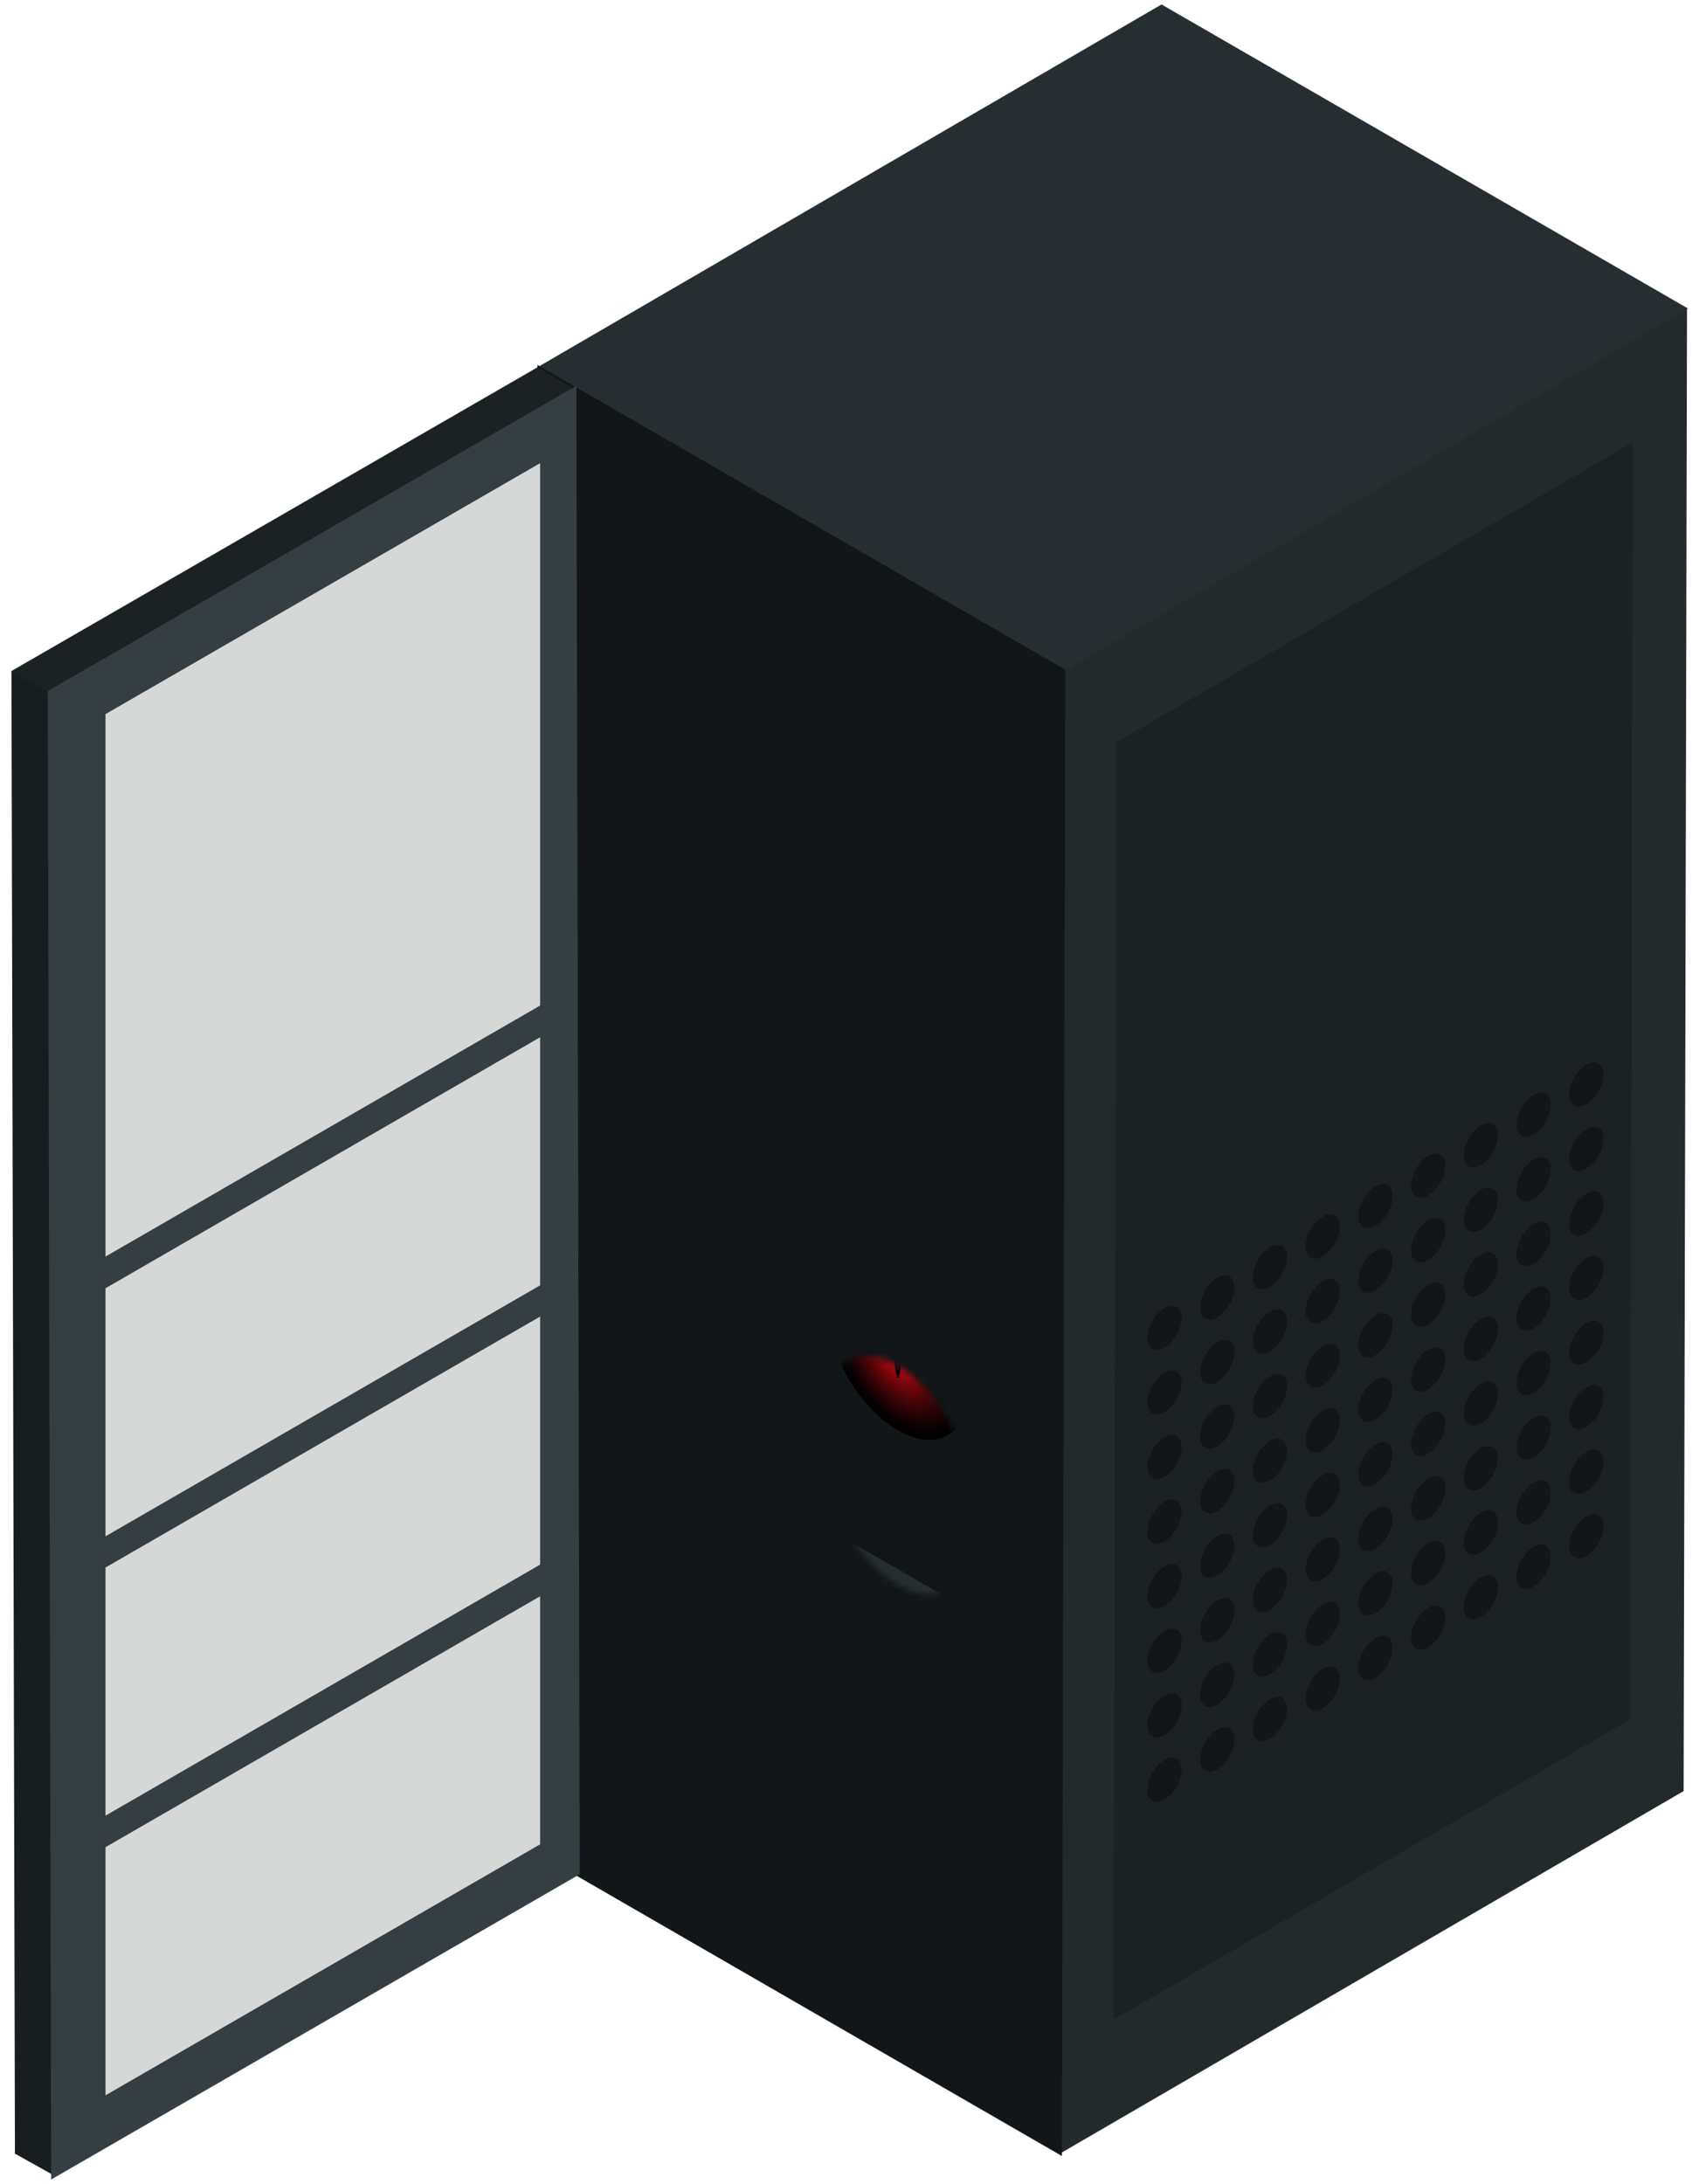 <svg xmlns="http://www.w3.org/2000/svg" xmlns:xlink="http://www.w3.org/1999/xlink" viewBox="0 0 280.117 360"><defs><style>.cls-1{fill:#272e31;}.cls-2{fill:#ddeff1;}.cls-3{fill:#3761ab;}.cls-10,.cls-11,.cls-12,.cls-13,.cls-14,.cls-24,.cls-25,.cls-26,.cls-27,.cls-28,.cls-31,.cls-32,.cls-33,.cls-34,.cls-35,.cls-36,.cls-37,.cls-38,.cls-39,.cls-4,.cls-40,.cls-41,.cls-42,.cls-43,.cls-44,.cls-45,.cls-46,.cls-47,.cls-48,.cls-49,.cls-5,.cls-50,.cls-51,.cls-52,.cls-53,.cls-54,.cls-55,.cls-56,.cls-57,.cls-58,.cls-59,.cls-6,.cls-60,.cls-61,.cls-62,.cls-63,.cls-64,.cls-66,.cls-67,.cls-68,.cls-69,.cls-7,.cls-70,.cls-71,.cls-72,.cls-73,.cls-74,.cls-75,.cls-76,.cls-77,.cls-78,.cls-79,.cls-8,.cls-80,.cls-81,.cls-82,.cls-83,.cls-84,.cls-85,.cls-86,.cls-87,.cls-88{mix-blend-mode:color-dodge;}.cls-4{fill:url(#radial-gradient);}.cls-5{fill:url(#radial-gradient-2);}.cls-6{fill:url(#radial-gradient-3);}.cls-7{fill:url(#radial-gradient-4);}.cls-8{fill:url(#radial-gradient-5);}.cls-9{fill:#e41f1c;}.cls-10{fill:url(#radial-gradient-6);}.cls-11{fill:url(#radial-gradient-7);}.cls-12{fill:url(#radial-gradient-8);}.cls-13{fill:url(#radial-gradient-9);}.cls-14{fill:url(#radial-gradient-10);}.cls-15{fill:#101315;}.cls-16{isolation:isolate;}.cls-17{fill:#232a2b;}.cls-18{fill:#1c2123;}.cls-19{fill:#121618;}.cls-20{fill:#181d1f;}.cls-21{fill:#353e42;}.cls-22{fill:#d6d7d7;}.cls-23{mask:url(#mask);}.cls-24{fill:url(#radial-gradient-11);}.cls-25{fill:url(#radial-gradient-12);}.cls-26{fill:url(#radial-gradient-13);}.cls-27{fill:url(#radial-gradient-14);}.cls-28{fill:url(#radial-gradient-15);}.cls-29{fill:#090914;}.cls-30{fill:#64b32e;}.cls-31{fill:url(#radial-gradient-16);}.cls-32{fill:url(#radial-gradient-17);}.cls-33{fill:url(#radial-gradient-18);}.cls-34{fill:url(#radial-gradient-19);}.cls-35{fill:url(#radial-gradient-20);}.cls-36{fill:url(#radial-gradient-21);}.cls-37{fill:url(#radial-gradient-22);}.cls-38{fill:url(#radial-gradient-23);}.cls-39{fill:url(#radial-gradient-24);}.cls-40{fill:url(#radial-gradient-25);}.cls-41{fill:url(#radial-gradient-26);}.cls-42{fill:url(#radial-gradient-27);}.cls-43{fill:url(#radial-gradient-28);}.cls-44{fill:url(#radial-gradient-29);}.cls-45{fill:url(#radial-gradient-30);}.cls-46{fill:url(#radial-gradient-31);}.cls-47{fill:url(#radial-gradient-32);}.cls-48{fill:url(#radial-gradient-33);}.cls-49{fill:url(#radial-gradient-34);}.cls-50{fill:url(#radial-gradient-35);}.cls-51{fill:url(#radial-gradient-36);}.cls-52{fill:url(#radial-gradient-37);}.cls-53{fill:url(#radial-gradient-38);}.cls-54{fill:url(#radial-gradient-39);}.cls-55{fill:url(#radial-gradient-40);}.cls-56{fill:url(#radial-gradient-41);}.cls-57{fill:url(#radial-gradient-42);}.cls-58{fill:url(#radial-gradient-43);}.cls-59{fill:url(#radial-gradient-44);}.cls-60{fill:url(#radial-gradient-45);}.cls-61{fill:url(#radial-gradient-46);}.cls-62{fill:url(#radial-gradient-47);}.cls-63{fill:url(#radial-gradient-48);}.cls-64{fill:url(#radial-gradient-49);}.cls-65{mask:url(#mask-2);}.cls-66{fill:url(#radial-gradient-50);}.cls-67{fill:url(#radial-gradient-51);}.cls-68{fill:url(#radial-gradient-52);}.cls-69{fill:url(#radial-gradient-53);}.cls-70{fill:url(#radial-gradient-54);}.cls-71{fill:url(#radial-gradient-55);}.cls-72{fill:url(#radial-gradient-56);}.cls-73{fill:url(#radial-gradient-57);}.cls-74{fill:url(#radial-gradient-58);}.cls-75{fill:url(#radial-gradient-59);}.cls-76{fill:url(#radial-gradient-60);}.cls-77{fill:url(#radial-gradient-61);}.cls-78{fill:url(#radial-gradient-62);}.cls-79{fill:url(#radial-gradient-63);}.cls-80{fill:url(#radial-gradient-64);}.cls-81{fill:url(#radial-gradient-65);}.cls-82{fill:url(#radial-gradient-66);}.cls-83{fill:url(#radial-gradient-67);}.cls-84{fill:url(#radial-gradient-68);}.cls-85{fill:url(#radial-gradient-69);}.cls-86{fill:url(#radial-gradient-70);}.cls-87{fill:url(#radial-gradient-71);}.cls-88{fill:url(#radial-gradient-72);}.cls-89{filter:url(#luminosity-invert-noclip-2);}.cls-90{filter:url(#luminosity-invert-noclip);}</style><radialGradient id="radial-gradient" cx="-157.342" cy="1377.785" r="13.507" gradientTransform="matrix(0.866, 0.5, 0, 1, 284.266, -1060.491)" gradientUnits="userSpaceOnUse"><stop offset="0.091" stop-color="#3258a4"/><stop offset="0.273" stop-color="#244077"/><stop offset="0.502" stop-color="#152544"/><stop offset="0.703" stop-color="#0a1120"/><stop offset="0.865" stop-color="#030509"/><stop offset="0.968" stop-color="#010101"/></radialGradient><radialGradient id="radial-gradient-2" cx="-1401.975" cy="1378.031" r="4.889" gradientTransform="matrix(0.119, 0.069, 0, 1, 314.844, -1043.089)" gradientUnits="userSpaceOnUse"><stop offset="0.237" stop-color="#3258a4"/><stop offset="0.388" stop-color="#244077"/><stop offset="0.579" stop-color="#152544"/><stop offset="0.747" stop-color="#0a1120"/><stop offset="0.882" stop-color="#030509"/><stop offset="0.968" stop-color="#010101"/></radialGradient><radialGradient id="radial-gradient-3" cx="-8706.319" cy="569.575" r="4.877" gradientTransform="matrix(0.06, -0.085, 0.75, 0.933, 238.851, -1029.342)" xlink:href="#radial-gradient-2"/><radialGradient id="radial-gradient-4" cx="-7263.24" cy="-703.804" r="4.892" gradientTransform="matrix(-0.06, -0.153, 0.75, -0.067, 243.696, -921.981)" xlink:href="#radial-gradient-2"/><radialGradient id="radial-gradient-5" cx="-157.34" cy="1377.785" r="1.55" gradientTransform="matrix(0.866, 0.5, 0, 1, 284.266, -1060.491)" gradientUnits="userSpaceOnUse"><stop offset="0.22" stop-color="#dbe5f6"/><stop offset="0.286" stop-color="#c2cbda"/><stop offset="0.477" stop-color="#7e848e"/><stop offset="0.647" stop-color="#494c51"/><stop offset="0.791" stop-color="#222326"/><stop offset="0.902" stop-color="#0a0a0b"/><stop offset="0.968" stop-color="#010101"/></radialGradient><radialGradient id="radial-gradient-6" cx="-157.343" cy="1386.935" r="13.507" gradientTransform="matrix(0.866, 0.5, 0, 1, 284.266, -1060.49)" gradientUnits="userSpaceOnUse"><stop offset="0.091" stop-color="#de0a14"/><stop offset="0.202" stop-color="#b80811"/><stop offset="0.407" stop-color="#77060b"/><stop offset="0.593" stop-color="#440407"/><stop offset="0.755" stop-color="#200204"/><stop offset="0.885" stop-color="#090102"/><stop offset="0.968" stop-color="#010101"/></radialGradient><radialGradient id="radial-gradient-7" cx="-1401.975" cy="1387.189" r="4.891" gradientTransform="matrix(0.119, 0.069, 0, 1, 314.844, -1043.089)" gradientUnits="userSpaceOnUse"><stop offset="0.237" stop-color="#e5192f"/><stop offset="0.343" stop-color="#b81426"/><stop offset="0.51" stop-color="#780d19"/><stop offset="0.662" stop-color="#44080f"/><stop offset="0.794" stop-color="#200407"/><stop offset="0.9" stop-color="#090203"/><stop offset="0.968" stop-color="#010101"/></radialGradient><radialGradient id="radial-gradient-8" cx="-8764.054" cy="574.153" r="4.888" gradientTransform="matrix(0.06, -0.085, 0.75, 0.933, 238.851, -1029.342)" xlink:href="#radial-gradient-7"/><radialGradient id="radial-gradient-9" cx="-7320.951" cy="-708.378" r="4.881" gradientTransform="matrix(-0.06, -0.153, 0.75, -0.067, 243.697, -921.981)" xlink:href="#radial-gradient-7"/><radialGradient id="radial-gradient-10" cx="-157.341" cy="1386.935" r="1.552" gradientTransform="matrix(0.866, 0.5, 0, 1, 284.266, -1060.49)" gradientUnits="userSpaceOnUse"><stop offset="0.22" stop-color="#ef8197"/><stop offset="0.271" stop-color="#da768a"/><stop offset="0.466" stop-color="#8e4d5a"/><stop offset="0.64" stop-color="#512c34"/><stop offset="0.787" stop-color="#261518"/><stop offset="0.901" stop-color="#0b0607"/><stop offset="0.968" stop-color="#010101"/></radialGradient><filter id="luminosity-invert-noclip" x="94.528" y="69.544" width="76.129" height="277.247" filterUnits="userSpaceOnUse" color-interpolation-filters="sRGB"><feColorMatrix values="-1 0 0 0 1 0 -1 0 0 1 0 0 -1 0 1 0 0 0 1 0" result="invert"/><feFlood flood-color="#fff" result="bg"/><feBlend in="invert" in2="bg"/></filter><mask id="mask" x="94.528" y="69.544" width="76.129" height="277.247" maskUnits="userSpaceOnUse"><g class="cls-90"><polygon class="cls-1" points="170.657 245.395 99.001 204.028 99.001 225.817 170.657 267.188 170.657 245.395"/><polygon class="cls-2" points="167.671 246.737 155.729 239.843 155.729 254.76 167.671 261.65 167.671 246.737"/><path class="cls-3" d="M148.992,239.2a2.2,2.2,0,0,0-.979-1.713c-.545-.311-.991-.058-.991.572a2.2,2.2,0,0,0,.991,1.713C148.55,240.084,148.992,239.826,148.992,239.2Z"/><path class="cls-4" d="M159.705,245.382c0-7.46-5.234-16.537-11.692-20.262s-11.7-.7-11.7,6.754,5.238,16.526,11.7,20.259S159.705,252.839,159.705,245.382Z"/><path class="cls-5" d="M148.593,238.97c0-2.692-.262-5.034-.58-5.214s-.588,1.839-.588,4.538.265,5.022.588,5.207S148.593,241.662,148.593,238.97Z"/><path class="cls-6" d="M148.3,238.214c-2.02-2.519-3.782-4.359-3.947-4.14s1.347,2.458,3.367,4.965,3.786,4.37,3.947,4.139S150.313,240.728,148.3,238.214Z"/><path class="cls-7" d="M147.717,237.875c-2.02.189-3.525.669-3.367,1.08s1.927.606,3.947.426,3.529-.672,3.367-1.075C151.5,237.879,149.741,237.7,147.717,237.875Z"/><path class="cls-8" d="M149.349,239.4a2.978,2.978,0,0,0-1.336-2.323c-.745-.422-1.344-.077-1.344.776a2.956,2.956,0,0,0,1.344,2.331C148.75,240.61,149.353,240.264,149.349,239.4Z"/><path class="cls-9" d="M148.992,248.347a2.188,2.188,0,0,0-.979-1.709c-.545-.315-.991-.058-.991.572a2.172,2.172,0,0,0,.991,1.709C148.55,249.23,148.992,248.973,148.992,248.347Z"/><path class="cls-10" d="M159.705,254.529c0-7.457-5.234-16.53-11.692-20.259s-11.7-.71-11.7,6.751,5.238,16.533,11.7,20.262S159.705,261.993,159.705,254.529Z"/><path class="cls-11" d="M148.593,248.113c0-2.692-.262-5.027-.58-5.2-.323-.2-.588,1.839-.588,4.534s.265,5.027.588,5.219C148.331,252.839,148.593,250.808,148.593,248.113Z"/><path class="cls-12" d="M148.3,247.368c-2.02-2.515-3.782-4.366-3.947-4.136s1.347,2.446,3.367,4.969c2.024,2.5,3.786,4.354,3.947,4.124S150.313,249.879,148.3,247.368Z"/><path class="cls-13" d="M147.717,247.033c-2.02.181-3.525.661-3.367,1.068.165.423,1.927.6,3.947.43s3.529-.661,3.367-1.083S149.741,246.841,147.717,247.033Z"/><path class="cls-14" d="M149.349,248.554a2.983,2.983,0,0,0-1.336-2.335c-.745-.422-1.344-.072-1.344.788a2.966,2.966,0,0,0,1.344,2.327C148.75,249.752,149.353,249.41,149.349,248.554Z"/><polygon class="cls-15" points="140.801 230.618 140.801 234.157 100.992 211.297 100.992 207.75 140.801 230.618"/><polygon class="cls-15" points="104.973 227.585 102.982 226.222 102.982 213.931 104.973 215.283 104.973 227.585"/><polygon class="cls-15" points="108.953 230.33 106.963 228.963 106.963 216.669 108.953 218.028 108.953 230.33"/><polygon class="cls-15" points="113.93 233.072 111.939 231.716 111.939 219.41 113.93 220.777 113.93 233.072"/><polygon class="cls-15" points="118.906 235.814 116.915 234.454 116.915 222.159 118.906 223.519 118.906 235.814"/><polygon class="cls-15" points="123.882 238.563 121.891 237.203 121.891 224.905 123.882 226.26 123.882 238.563"/><polygon class="cls-15" points="128.858 241.301 126.867 239.953 126.867 227.647 128.858 229.006 128.858 241.301"/><polygon class="cls-15" points="132.839 244.046 130.848 242.698 130.848 230.388 132.839 231.748 132.839 244.046"/><polygon class="cls-15" points="137.815 246.788 135.824 245.436 135.824 233.141 137.815 234.489 137.815 246.788"/></g></mask><radialGradient id="radial-gradient-11" cx="-205.59" cy="1247.939" r="13.506" xlink:href="#radial-gradient"/><radialGradient id="radial-gradient-12" cx="-1753.105" cy="1248.179" r="4.892" xlink:href="#radial-gradient-2"/><radialGradient id="radial-gradient-13" cx="-8063.301" cy="462.848" r="4.895" gradientTransform="matrix(0.06, -0.085, 0.75, 0.933, 238.851, -1029.342)" xlink:href="#radial-gradient-2"/><radialGradient id="radial-gradient-14" cx="-6268.973" cy="-680.638" r="4.886" gradientTransform="matrix(-0.06, -0.153, 0.75, -0.067, 243.696, -921.981)" xlink:href="#radial-gradient-2"/><radialGradient id="radial-gradient-15" cx="-205.59" cy="1247.941" r="1.549" xlink:href="#radial-gradient-5"/><radialGradient id="radial-gradient-16" cx="-4946.918" cy="-7070.917" r="10.124" gradientTransform="matrix(0, -1, 0.866, 0.5, 6272.448, -1300.659)" gradientUnits="userSpaceOnUse"><stop offset="0.237" stop-color="#325926"/><stop offset="0.366" stop-color="#26441d"/><stop offset="0.624" stop-color="#12200e"/><stop offset="0.834" stop-color="#060904"/><stop offset="0.968" stop-color="#010101"/></radialGradient><radialGradient id="radial-gradient-17" cx="-4946.912" cy="-7070.919" r="2.167" gradientTransform="matrix(0, -1, 0.866, 0.5, 6272.448, -1300.659)" gradientUnits="userSpaceOnUse"><stop offset="0.22" stop-color="#8ebf22"/><stop offset="0.375" stop-color="#698d19"/><stop offset="0.579" stop-color="#3d510f"/><stop offset="0.753" stop-color="#1c2607"/><stop offset="0.888" stop-color="#080b03"/><stop offset="0.968" stop-color="#010101"/></radialGradient><radialGradient id="radial-gradient-18" cx="-4946.922" cy="-7066.49" r="10.127" xlink:href="#radial-gradient-16"/><radialGradient id="radial-gradient-19" cx="-4946.911" cy="-7066.486" r="2.169" xlink:href="#radial-gradient-17"/><radialGradient id="radial-gradient-20" cx="-4946.919" cy="-7062.056" r="10.124" xlink:href="#radial-gradient-16"/><radialGradient id="radial-gradient-21" cx="-4946.917" cy="-7062.061" r="2.166" xlink:href="#radial-gradient-17"/><radialGradient id="radial-gradient-22" cx="-4946.916" cy="-7057.62" r="10.123" xlink:href="#radial-gradient-16"/><radialGradient id="radial-gradient-23" cx="-4946.912" cy="-7057.622" r="2.167" xlink:href="#radial-gradient-17"/><radialGradient id="radial-gradient-24" cx="-205.59" cy="1275.589" r="13.508" xlink:href="#radial-gradient"/><radialGradient id="radial-gradient-25" cx="-1753.105" cy="1275.839" r="4.891" xlink:href="#radial-gradient-2"/><radialGradient id="radial-gradient-26" cx="-8237.598" cy="476.68" r="4.883" gradientTransform="matrix(0.06, -0.085, 0.75, 0.933, 238.851, -1029.342)" xlink:href="#radial-gradient-2"/><radialGradient id="radial-gradient-27" cx="-6443.318" cy="-694.466" r="4.874" gradientTransform="matrix(-0.06, -0.153, 0.75, -0.067, 243.696, -921.981)" xlink:href="#radial-gradient-2"/><radialGradient id="radial-gradient-28" cx="-205.59" cy="1275.593" r="1.55" xlink:href="#radial-gradient-5"/><radialGradient id="radial-gradient-29" cx="-4974.574" cy="-7070.917" r="10.123" xlink:href="#radial-gradient-16"/><radialGradient id="radial-gradient-30" cx="-4974.561" cy="-7070.919" r="2.166" xlink:href="#radial-gradient-17"/><radialGradient id="radial-gradient-31" cx="-4974.573" cy="-7066.49" r="10.128" xlink:href="#radial-gradient-16"/><radialGradient id="radial-gradient-32" cx="-4974.563" cy="-7066.486" r="2.17" xlink:href="#radial-gradient-17"/><radialGradient id="radial-gradient-33" cx="-4974.577" cy="-7062.056" r="10.124" xlink:href="#radial-gradient-16"/><radialGradient id="radial-gradient-34" cx="-4974.568" cy="-7062.061" r="2.164" xlink:href="#radial-gradient-17"/><radialGradient id="radial-gradient-35" cx="-4974.57" cy="-7057.62" r="10.123" xlink:href="#radial-gradient-16"/><radialGradient id="radial-gradient-36" cx="-4974.56" cy="-7057.622" r="2.17" xlink:href="#radial-gradient-17"/><radialGradient id="radial-gradient-37" cx="-205.59" cy="1302.101" r="13.505" xlink:href="#radial-gradient"/><radialGradient id="radial-gradient-38" cx="-1753.105" cy="1302.347" r="4.89" xlink:href="#radial-gradient-2"/><radialGradient id="radial-gradient-39" cx="-8404.764" cy="489.937" r="4.902" gradientTransform="matrix(0.06, -0.085, 0.75, 0.933, 238.851, -1029.342)" xlink:href="#radial-gradient-2"/><radialGradient id="radial-gradient-40" cx="-6610.465" cy="-707.731" r="4.881" gradientTransform="matrix(-0.06, -0.153, 0.75, -0.067, 243.696, -921.981)" xlink:href="#radial-gradient-2"/><radialGradient id="radial-gradient-41" cx="-205.59" cy="1302.105" r="1.549" xlink:href="#radial-gradient-5"/><radialGradient id="radial-gradient-42" cx="-5001.09" cy="-7070.917" r="10.125" xlink:href="#radial-gradient-16"/><radialGradient id="radial-gradient-43" cx="-5001.082" cy="-7070.919" r="2.166" xlink:href="#radial-gradient-17"/><radialGradient id="radial-gradient-44" cx="-5001.084" cy="-7066.49" r="10.126" xlink:href="#radial-gradient-16"/><radialGradient id="radial-gradient-45" cx="-5001.079" cy="-7066.486" r="2.167" xlink:href="#radial-gradient-17"/><radialGradient id="radial-gradient-46" cx="-5001.089" cy="-7062.056" r="10.125" xlink:href="#radial-gradient-16"/><radialGradient id="radial-gradient-47" cx="-5001.078" cy="-7062.061" r="2.166" xlink:href="#radial-gradient-17"/><radialGradient id="radial-gradient-48" cx="-5001.084" cy="-7057.62" r="10.123" xlink:href="#radial-gradient-16"/><radialGradient id="radial-gradient-49" cx="-5001.074" cy="-7057.622" r="2.168" xlink:href="#radial-gradient-17"/><filter id="luminosity-invert-noclip-2" x="94.528" y="-8370.655" width="76.129" height="32766" filterUnits="userSpaceOnUse" color-interpolation-filters="sRGB"><feColorMatrix values="-1 0 0 0 1 0 -1 0 0 1 0 0 -1 0 1 0 0 0 1 0" result="invert"/><feFlood flood-color="#fff" result="bg"/><feBlend in="invert" in2="bg"/></filter><mask id="mask-2" x="94.528" y="-8370.655" width="76.129" height="32766" maskUnits="userSpaceOnUse"><g class="cls-89"/></mask><radialGradient id="radial-gradient-50" cx="-205.59" cy="1328.338" r="13.507" xlink:href="#radial-gradient"/><radialGradient id="radial-gradient-51" cx="-1753.105" cy="1328.586" r="4.891" xlink:href="#radial-gradient-2"/><radialGradient id="radial-gradient-52" cx="-8570.153" cy="503.061" r="4.878" gradientTransform="matrix(0.06, -0.085, 0.75, 0.933, 238.851, -1029.342)" xlink:href="#radial-gradient-2"/><radialGradient id="radial-gradient-53" cx="-6775.831" cy="-720.85" r="4.88" gradientTransform="matrix(-0.06, -0.153, 0.75, -0.067, 243.696, -921.981)" xlink:href="#radial-gradient-2"/><radialGradient id="radial-gradient-54" cx="-205.59" cy="1328.342" r="1.551" xlink:href="#radial-gradient-5"/><radialGradient id="radial-gradient-55" cx="-5027.312" cy="-7070.917" r="10.124" xlink:href="#radial-gradient-16"/><radialGradient id="radial-gradient-56" cx="-5027.316" cy="-7070.919" r="2.166" xlink:href="#radial-gradient-17"/><radialGradient id="radial-gradient-57" cx="-5027.312" cy="-7066.49" r="10.126" xlink:href="#radial-gradient-16"/><radialGradient id="radial-gradient-58" cx="-5027.312" cy="-7066.486" r="2.169" xlink:href="#radial-gradient-17"/><radialGradient id="radial-gradient-59" cx="-5027.321" cy="-7062.056" r="10.122" xlink:href="#radial-gradient-16"/><radialGradient id="radial-gradient-60" cx="-5027.313" cy="-7062.061" r="2.167" xlink:href="#radial-gradient-17"/><radialGradient id="radial-gradient-61" cx="-5027.313" cy="-7057.62" r="10.125" xlink:href="#radial-gradient-16"/><radialGradient id="radial-gradient-62" cx="-5027.307" cy="-7057.622" r="2.168" xlink:href="#radial-gradient-17"/><radialGradient id="radial-gradient-63" cx="-157.342" cy="1352.245" r="13.508" xlink:href="#radial-gradient"/><radialGradient id="radial-gradient-64" cx="-1401.975" cy="1352.489" r="4.893" xlink:href="#radial-gradient-2"/><radialGradient id="radial-gradient-65" cx="-8545.289" cy="556.8" r="4.864" gradientTransform="matrix(0.06, -0.085, 0.75, 0.933, 238.851, -1029.342)" xlink:href="#radial-gradient-2"/><radialGradient id="radial-gradient-66" cx="-7102.195" cy="-691.028" r="4.875" gradientTransform="matrix(-0.06, -0.153, 0.75, -0.067, 243.696, -921.981)" xlink:href="#radial-gradient-2"/><radialGradient id="radial-gradient-67" cx="-157.34" cy="1352.246" r="1.552" xlink:href="#radial-gradient-5"/><radialGradient id="radial-gradient-68" cx="-157.343" cy="1361.396" r="13.507" xlink:href="#radial-gradient-6"/><radialGradient id="radial-gradient-69" cx="-1401.975" cy="1361.641" r="4.892" xlink:href="#radial-gradient-7"/><radialGradient id="radial-gradient-70" cx="-8603.001" cy="561.378" r="4.89" gradientTransform="matrix(0.06, -0.085, 0.75, 0.933, 238.851, -1029.342)" xlink:href="#radial-gradient-7"/><radialGradient id="radial-gradient-71" cx="-7159.908" cy="-695.603" r="4.886" gradientTransform="matrix(-0.06, -0.153, 0.75, -0.067, 243.697, -921.981)" xlink:href="#radial-gradient-7"/><radialGradient id="radial-gradient-72" cx="-157.341" cy="1361.395" r="1.551" xlink:href="#radial-gradient-10"/></defs><g class="cls-16"><g id="Capa_1" data-name="Capa 1"><g class="cls-16"><polygon class="cls-17" points="175.191 110.609 278.141 50.783 277.58 295.243 174.638 355.065 175.191 110.609"/><polygon class="cls-18" points="184.056 122.398 269.184 72.926 268.727 283.45 183.595 332.926 184.056 122.398"/><polygon class="cls-1" points="88.596 60.546 191.502 0.734 278.293 50.847 175.386 110.648 88.596 60.546"/><polygon class="cls-19" points="175.633 110.39 175.079 355.392 88.054 305.15 88.612 60.155 175.633 110.39"/></g><g class="cls-16"><polygon class="cls-20" points="9.019 358.667 2.465 355.001 1.889 110.648 8.436 114.311 9.019 358.667"/><polygon class="cls-18" points="8.118 114.311 1.824 110.648 88.615 60.546 94.912 64.198 8.118 114.311"/><polygon class="cls-21" points="95.02 63.6 95.579 308.949 8.436 359.266 7.873 113.917 95.02 63.6"/><polygon class="cls-22" points="17.393 117.713 17.393 207.13 89.049 165.754 89.049 76.348 17.393 117.713"/><polygon class="cls-22" points="17.393 212.353 17.393 253.241 89.049 211.876 89.049 170.98 17.393 212.353"/><polygon class="cls-22" points="17.393 258.388 17.393 299.288 89.049 257.911 89.049 217.019 17.393 258.388"/><polygon class="cls-22" points="17.393 304.489 17.393 345.389 89.049 304.016 89.049 263.123 17.393 304.489"/></g><g class="cls-23"><polygon class="cls-1" points="170.657 271.736 99.001 230.365 99.001 252.155 170.657 293.526 170.657 271.736"/><path class="cls-19" d="M169.012,274.691a3.316,3.316,0,0,0-1.486-2.61c-.821-.473-1.485-.081-1.493.871a3.34,3.34,0,0,0,1.482,2.611C168.34,276.039,169.009,275.648,169.012,274.691Z"/><path class="cls-19" d="M103.963,237.142a3.358,3.358,0,0,0-1.483-2.615c-.825-.468-1.5-.08-1.5.884a3.306,3.306,0,0,0,1.486,2.6C103.291,238.486,103.955,238.1,103.963,237.142Z"/><path class="cls-19" d="M169.012,289.3a3.3,3.3,0,0,0-1.486-2.6c-.821-.476-1.485-.089-1.493.871a3.3,3.3,0,0,0,1.482,2.6C168.34,290.65,169.009,290.25,169.012,289.3Z"/><path class="cls-19" d="M103.963,251.745a3.316,3.316,0,0,0-1.483-2.6c-.825-.477-1.5-.085-1.5.871a3.325,3.325,0,0,0,1.486,2.611C103.291,253.1,103.955,252.7,103.963,251.745Z"/><path class="cls-2" d="M170.657,284.785l-16.722-9.643-2.794,1.408-32.773-18.917-2.587-4.523L99,243.429v-4.335l17.1,9.874,2.4-1.639.108.061,32.672,18.868,2.991,4.753,16.38,9.455Zm-16.264-10.13,16.264,9.394v-3.414l-16.222-9.367-2.978-4.731-32.391-18.7-2.4,1.631L100,239.838v3.41l16.624,9.6,2.588,4.505,32.391,18.7Z"/><polygon class="cls-1" points="170.657 298.373 99.001 257.006 99.001 278.783 170.657 320.162 170.657 298.373"/><path class="cls-19" d="M169.012,301.317a3.313,3.313,0,0,0-1.486-2.6c-.821-.476-1.485-.084-1.493.875a3.36,3.36,0,0,0,1.482,2.612C168.34,302.68,169.009,302.288,169.012,301.317Z"/><path class="cls-19" d="M103.963,263.779a3.338,3.338,0,0,0-1.483-2.6c-.825-.476-1.5-.088-1.5.872a3.31,3.31,0,0,0,1.486,2.6C103.291,265.13,103.955,264.743,103.963,263.779Z"/><path class="cls-19" d="M169.012,315.935a3.328,3.328,0,0,0-1.486-2.611c-.821-.469-1.485-.07-1.493.887a3.323,3.323,0,0,0,1.482,2.595C168.34,317.286,169.009,316.9,169.012,315.935Z"/><path class="cls-19" d="M103.963,278.389a3.31,3.31,0,0,0-1.483-2.6c-.825-.488-1.5-.092-1.5.867a3.333,3.333,0,0,0,1.486,2.612C103.291,279.737,103.955,279.349,103.963,278.389Z"/><path class="cls-2" d="M170.657,311.421l-16.722-9.647-2.794,1.409-.1-.05-32.677-18.868-2.587-4.518L99,270.065v-4.334l17.1,9.874,2.4-1.639.108.069,32.672,18.86,2.991,4.745,16.38,9.463Zm-16.264-10.129,16.264,9.393v-3.41l-16.222-9.367-2.978-4.738-32.391-18.695-2.4,1.627L100,266.475v3.41l16.624,9.6,2.588,4.5L151.6,302.7Z"/><polygon class="cls-1" points="170.657 325.013 99.001 283.642 99.001 305.428 170.657 346.791 170.657 325.013"/><path class="cls-19" d="M169.012,327.968a3.306,3.306,0,0,0-1.486-2.607c-.821-.48-1.485-.084-1.493.872a3.319,3.319,0,0,0,1.482,2.6C168.34,329.312,169.009,328.925,169.012,327.968Z"/><path class="cls-19" d="M103.963,290.419a3.323,3.323,0,0,0-1.483-2.6c-.825-.48-1.5-.088-1.5.875a3.317,3.317,0,0,0,1.486,2.6C103.291,291.767,103.955,291.371,103.963,290.419Z"/><path class="cls-19" d="M169.012,342.579a3.3,3.3,0,0,0-1.486-2.611c-.821-.476-1.485-.089-1.493.875a3.337,3.337,0,0,0,1.482,2.607C168.34,343.927,169.009,343.539,169.012,342.579Z"/><path class="cls-19" d="M103.963,305.029a3.325,3.325,0,0,0-1.483-2.6c-.825-.476-1.5-.092-1.5.868a3.294,3.294,0,0,0,1.486,2.6C103.291,306.377,103.955,305.982,103.963,305.029Z"/><path class="cls-2" d="M170.657,338.069l-16.722-9.65-2.794,1.4L118.368,310.9l-2.587-4.519L99,296.69v-4.319l17.1,9.87,2.4-1.631.108.057,32.672,18.86,2.991,4.761,16.38,9.451Zm-16.264-10.14,16.264,9.393v-3.41l-16.222-9.359-2.978-4.743-32.391-18.695-2.4,1.627L100,293.119v3.407l16.624,9.6,2.588,4.5L151.6,329.341Z"/><polygon class="cls-1" points="170.657 112.162 99.001 70.787 99.001 92.577 170.657 133.94 170.657 112.162"/><polygon class="cls-15" points="168.667 112.671 143.786 98.304 143.786 103.883 168.667 118.246 168.667 112.671"/><polygon class="cls-22" points="110.944 94.588 100.992 88.843 100.992 92.077 110.944 97.818 110.944 94.588"/><polygon class="cls-15" points="168.667 124.812 143.786 110.454 143.786 116.032 168.667 130.391 168.667 124.812"/><polygon class="cls-15" points="114.925 100.948 112.934 99.807 112.934 79.581 114.925 80.735 114.925 100.948"/><polygon class="cls-15" points="118.91 103.124 116.915 101.978 116.915 81.749 118.906 82.903 118.91 103.124"/><polygon class="cls-15" points="121.891 105.246 119.901 104.101 119.901 83.969 121.891 85.114 121.891 105.246"/><polygon class="cls-15" points="125.872 107.456 123.882 106.311 123.882 86.09 125.872 87.244 125.872 107.456"/><polygon class="cls-15" points="129.853 109.605 127.863 108.462 127.863 88.284 129.853 89.431 129.853 109.605"/><polygon class="cls-15" points="133.834 111.776 131.844 110.625 131.844 90.451 133.834 91.603 133.834 111.776"/><polygon class="cls-15" points="136.82 113.977 134.829 112.81 134.829 92.602 136.82 93.752 136.82 113.977"/><polygon class="cls-15" points="140.801 116.096 138.81 114.946 138.81 94.81 140.801 95.956 140.801 116.096"/><path class="cls-3" d="M107.2,85.225a2.171,2.171,0,0,0-.983-1.712c-.537-.315-.983-.062-.983.575a2.2,2.2,0,0,0,.983,1.705C106.766,86.108,107.2,85.855,107.2,85.225Z"/><path class="cls-24" d="M117.92,91.407c0-7.457-5.233-16.534-11.7-20.263S94.528,70.438,94.528,77.9s5.234,16.53,11.692,20.258S117.92,98.868,117.92,91.407Z"/><path class="cls-25" d="M106.808,84.994c0-2.695-.261-5.034-.588-5.225s-.579,1.854-.579,4.546.261,5.03.579,5.214S106.808,87.686,106.808,84.994Z"/><path class="cls-26" d="M106.516,84.238c-2.023-2.511-3.786-4.366-3.951-4.135s1.348,2.449,3.368,4.968,3.786,4.362,3.943,4.128S108.536,86.745,106.516,84.238Z"/><path class="cls-27" d="M105.933,83.9c-2.02.184-3.529.66-3.368,1.075s1.928.6,3.951.426,3.525-.664,3.36-1.082S107.956,83.716,105.933,83.9Z"/><path class="cls-28" d="M107.564,85.425A2.945,2.945,0,0,0,106.22,83.1c-.737-.427-1.336-.085-1.336.775A2.96,2.96,0,0,0,106.22,86.2C106.965,86.634,107.564,86.281,107.564,85.425Z"/><path class="cls-29" d="M149.03,109.243c-.737-.415-1.336-.066-1.336.779a2.939,2.939,0,0,0,1.336,2.312c.737.43,1.34.084,1.34-.764A2.994,2.994,0,0,0,149.03,109.243Z"/><path class="cls-30" d="M149.03,109.612c-.568-.331-1.025-.062-1.017.591a2.227,2.227,0,0,0,1.017,1.778c.565.337,1.026.057,1.026-.588A2.267,2.267,0,0,0,149.03,109.612Z"/><path class="cls-31" d="M149.03,100.676c-4.846-2.8-8.766-.534-8.766,5.057s3.92,12.395,8.766,15.186c4.85,2.807,8.774.53,8.774-5.064S153.88,103.479,149.03,100.676Z"/><path class="cls-32" d="M149.03,108.625c-1.033-.592-1.873-.1-1.873,1.086a4.127,4.127,0,0,0,1.873,3.249c1.037.6,1.878.126,1.878-1.075A4.164,4.164,0,0,0,149.03,108.625Z"/><path class="cls-29" d="M152.87,111.474c-.741-.434-1.332-.081-1.332.764a2.956,2.956,0,0,0,1.332,2.319c.737.419,1.34.077,1.34-.776A2.93,2.93,0,0,0,152.87,111.474Z"/><path class="cls-30" d="M152.87,111.831c-.565-.323-1.025-.065-1.025.587a2.268,2.268,0,0,0,1.025,1.778c.561.334,1.021.066,1.021-.591A2.26,2.26,0,0,0,152.87,111.831Z"/><path class="cls-33" d="M152.87,102.9c-4.846-2.8-8.774-.533-8.774,5.054s3.928,12.391,8.774,15.194,8.77.522,8.77-5.069S157.708,105.687,152.87,102.9Z"/><path class="cls-34" d="M152.87,110.84c-1.033-.595-1.878-.107-1.878,1.087a4.124,4.124,0,0,0,1.878,3.248c1.041.607,1.882.127,1.882-1.071A4.171,4.171,0,0,0,152.87,110.84Z"/><path class="cls-29" d="M156.706,113.678c-.734-.423-1.34-.073-1.34.775a2.975,2.975,0,0,0,1.34,2.319c.737.427,1.332.085,1.332-.775A2.973,2.973,0,0,0,156.706,113.678Z"/><path class="cls-30" d="M156.706,114.046c-.557-.326-1.025-.061-1.025.588a2.289,2.289,0,0,0,1.025,1.781c.568.335,1.025.066,1.025-.591A2.262,2.262,0,0,0,156.706,114.046Z"/><path class="cls-35" d="M156.706,105.107c-4.838-2.791-8.766-.533-8.766,5.061s3.928,12.387,8.766,15.187,8.77.529,8.77-5.065S161.552,107.91,156.706,105.107Z"/><path class="cls-36" d="M156.706,113.063c-1.033-.595-1.87-.115-1.878,1.079a4.147,4.147,0,0,0,1.878,3.252c1.041.592,1.874.12,1.874-1.082A4.134,4.134,0,0,0,156.706,113.063Z"/><path class="cls-29" d="M160.55,115.9c-.738-.422-1.336-.069-1.336.779a2.941,2.941,0,0,0,1.336,2.312c.737.422,1.332.073,1.332-.779A2.941,2.941,0,0,0,160.55,115.9Z"/><path class="cls-30" d="M160.55,116.266c-.569-.33-1.029-.069-1.029.591a2.267,2.267,0,0,0,1.029,1.778c.564.326,1.025.057,1.025-.595A2.262,2.262,0,0,0,160.55,116.266Z"/><path class="cls-37" d="M160.55,107.323c-4.846-2.795-8.767-.534-8.767,5.057s3.921,12.4,8.767,15.19c4.838,2.8,8.766.53,8.766-5.061S165.388,110.13,160.55,107.323Z"/><path class="cls-38" d="M160.55,115.279c-1.041-.6-1.882-.115-1.882,1.079a4.118,4.118,0,0,0,1.882,3.248c1.036.607,1.877.123,1.877-1.082A4.162,4.162,0,0,0,160.55,115.279Z"/><polygon class="cls-1" points="170.657 139.809 99.001 98.442 99.001 120.227 170.657 161.594 170.657 139.809"/><polygon class="cls-15" points="168.667 140.321 143.786 125.951 143.786 131.526 168.667 145.896 168.667 140.321"/><polygon class="cls-22" points="110.944 122.243 100.992 116.494 100.992 119.723 110.944 125.472 110.944 122.243"/><polygon class="cls-15" points="168.667 152.47 143.786 138.1 143.786 143.675 168.667 158.053 168.667 152.47"/><polygon class="cls-15" points="114.925 128.602 112.934 127.452 112.934 107.236 114.925 108.385 114.925 128.602"/><polygon class="cls-15" points="118.91 130.773 116.915 129.628 116.915 109.407 118.906 110.548 118.91 130.773"/><polygon class="cls-15" points="121.891 132.896 119.901 131.755 119.901 111.62 121.891 112.765 121.891 132.896"/><polygon class="cls-15" points="125.872 135.111 123.882 133.969 123.882 113.744 125.872 114.89 125.872 135.111"/><polygon class="cls-15" points="129.853 137.264 127.863 136.112 127.863 115.934 129.853 117.085 129.853 137.264"/><polygon class="cls-15" points="133.834 139.423 131.844 138.275 131.844 118.106 133.834 119.257 133.834 139.423"/><polygon class="cls-15" points="136.82 141.618 134.829 140.469 134.829 120.26 136.82 121.402 136.82 141.618"/><polygon class="cls-15" points="140.801 143.75 138.81 142.596 138.81 122.468 140.801 123.61 140.801 143.75"/><path class="cls-3" d="M107.2,112.872a2.148,2.148,0,0,0-.983-1.7c-.537-.315-.983-.066-.983.568a2.2,2.2,0,0,0,.983,1.709C106.766,113.755,107.2,113.5,107.2,112.872Z"/><path class="cls-39" d="M117.92,119.057c0-7.464-5.233-16.538-11.7-20.266s-11.692-.7-11.692,6.754,5.234,16.534,11.692,20.267S117.92,126.518,117.92,119.057Z"/><path class="cls-40" d="M106.808,112.641c0-2.7-.261-5.034-.588-5.21-.318-.193-.579,1.842-.579,4.526,0,2.7.261,5.038.579,5.23S106.808,115.333,106.808,112.641Z"/><path class="cls-41" d="M106.516,111.889c-2.023-2.512-3.786-4.363-3.951-4.132s1.348,2.446,3.368,4.957,3.786,4.366,3.943,4.143C110.041,116.619,108.536,114.4,106.516,111.889Z"/><path class="cls-42" d="M105.933,111.562c-2.02.177-3.529.656-3.368,1.064.165.426,1.928.607,3.951.43s3.525-.665,3.36-1.083S107.956,111.37,105.933,111.562Z"/><path class="cls-43" d="M107.564,113.071a2.956,2.956,0,0,0-1.344-2.319c-.737-.43-1.336-.085-1.336.772a2.975,2.975,0,0,0,1.336,2.334C106.965,114.281,107.564,113.939,107.564,113.071Z"/><path class="cls-29" d="M149.03,136.905c-.737-.43-1.336-.081-1.336.771a2.953,2.953,0,0,0,1.336,2.316c.737.422,1.34.08,1.34-.768A2.955,2.955,0,0,0,149.03,136.905Z"/><path class="cls-30" d="M149.03,137.266c-.568-.331-1.025-.066-1.017.595a2.251,2.251,0,0,0,1.017,1.778c.565.322,1.026.057,1.026-.6A2.266,2.266,0,0,0,149.03,137.266Z"/><path class="cls-44" d="M149.03,128.334c-4.846-2.811-8.766-.537-8.766,5.05s3.92,12.39,8.766,15.19,8.774.53,8.774-5.061S153.88,131.118,149.03,128.334Z"/><path class="cls-45" d="M149.03,136.275c-1.033-.591-1.873-.1-1.873,1.094a4.11,4.11,0,0,0,1.873,3.237c1.037.607,1.878.127,1.878-1.075A4.163,4.163,0,0,0,149.03,136.275Z"/><path class="cls-29" d="M152.87,139.12c-.741-.426-1.332-.081-1.332.776a2.935,2.935,0,0,0,1.332,2.311c.737.427,1.34.085,1.34-.775A2.961,2.961,0,0,0,152.87,139.12Z"/><path class="cls-30" d="M152.87,139.481c-.565-.322-1.025-.069-1.025.591a2.249,2.249,0,0,0,1.025,1.774c.561.327,1.021.07,1.021-.6A2.266,2.266,0,0,0,152.87,139.481Z"/><path class="cls-46" d="M152.87,130.542c-4.846-2.8-8.774-.533-8.774,5.057s3.928,12.4,8.774,15.2,8.77.526,8.77-5.069S157.708,133.334,152.87,130.542Z"/><path class="cls-47" d="M152.87,138.491c-1.033-.588-1.878-.1-1.878,1.094a4.128,4.128,0,0,0,1.878,3.244c1.041.6,1.882.131,1.882-1.082A4.16,4.16,0,0,0,152.87,138.491Z"/><path class="cls-29" d="M156.706,141.34c-.734-.434-1.34-.085-1.34.76a2.971,2.971,0,0,0,1.34,2.323c.737.43,1.332.088,1.332-.772A2.952,2.952,0,0,0,156.706,141.34Z"/><path class="cls-30" d="M156.706,141.7c-.557-.331-1.025-.07-1.025.591a2.276,2.276,0,0,0,1.025,1.774c.568.33,1.025.065,1.025-.595A2.244,2.244,0,0,0,156.706,141.7Z"/><path class="cls-48" d="M156.706,132.765c-4.838-2.795-8.766-.541-8.766,5.054s3.928,12.4,8.766,15.193,8.77.523,8.77-5.068S161.552,135.553,156.706,132.765Z"/><path class="cls-49" d="M156.706,140.718c-1.033-.6-1.87-.112-1.878,1.082a4.116,4.116,0,0,0,1.878,3.241c1.041.6,1.874.135,1.874-1.079A4.114,4.114,0,0,0,156.706,140.718Z"/><path class="cls-29" d="M160.55,143.551c-.738-.43-1.336-.076-1.336.78a2.928,2.928,0,0,0,1.336,2.3c.737.433,1.332.084,1.332-.772A2.948,2.948,0,0,0,160.55,143.551Z"/><path class="cls-30" d="M160.55,143.92c-.569-.334-1.029-.069-1.029.595a2.258,2.258,0,0,0,1.029,1.77c.564.327,1.025.058,1.025-.595A2.261,2.261,0,0,0,160.55,143.92Z"/><path class="cls-50" d="M160.55,134.977c-4.846-2.791-8.767-.538-8.767,5.057s3.921,12.4,8.767,15.19,8.766.53,8.766-5.064S165.388,137.773,160.55,134.977Z"/><path class="cls-51" d="M160.55,142.921c-1.041-.591-1.882-.1-1.882,1.091a4.112,4.112,0,0,0,1.882,3.248c1.036.6,1.877.131,1.877-1.079A4.193,4.193,0,0,0,160.55,142.921Z"/><polygon class="cls-1" points="170.657 166.322 99.001 124.955 99.001 146.737 170.657 188.112 170.657 166.322"/><polygon class="cls-15" points="168.667 166.835 143.786 152.465 143.786 158.044 168.667 172.413 168.667 166.835"/><polygon class="cls-22" points="110.944 148.749 100.992 143.007 100.992 146.237 110.944 151.986 110.944 148.749"/><polygon class="cls-15" points="168.667 178.984 143.786 164.618 143.786 170.192 168.667 184.555 168.667 178.984"/><polygon class="cls-15" points="114.925 155.115 112.934 153.966 112.934 133.753 114.925 134.899 114.925 155.115"/><polygon class="cls-15" points="118.91 157.284 116.915 156.138 116.915 135.913 118.906 137.067 118.91 157.284"/><polygon class="cls-15" points="121.891 159.41 119.901 158.26 119.901 138.137 121.891 139.278 121.891 159.41"/><polygon class="cls-15" points="125.872 161.628 123.882 160.478 123.882 140.257 125.872 141.407 125.872 161.628"/><polygon class="cls-15" points="129.853 163.777 127.863 162.626 127.863 142.447 129.853 143.591 129.853 163.777"/><polygon class="cls-15" points="133.834 165.94 131.844 164.789 131.844 144.619 133.834 145.771 133.834 165.94"/><polygon class="cls-15" points="136.82 168.137 134.829 166.979 134.829 146.758 136.82 147.916 136.82 168.137"/><polygon class="cls-15" points="140.801 170.256 138.81 169.119 138.81 148.979 140.801 150.123 140.801 170.256"/><path class="cls-3" d="M107.2,139.381a2.174,2.174,0,0,0-.983-1.705c-.537-.307-.983-.061-.983.573a2.2,2.2,0,0,0,.983,1.708C106.766,140.268,107.2,140.015,107.2,139.381Z"/><path class="cls-52" d="M117.92,145.571c0-7.457-5.233-16.527-11.7-20.263s-11.692-.71-11.692,6.759c0,7.453,5.234,16.526,11.692,20.251S117.92,153.032,117.92,145.571Z"/><path class="cls-53" d="M106.808,139.159c0-2.7-.261-5.035-.588-5.219s-.579,1.843-.579,4.551c0,2.683.261,5.022.579,5.2S106.808,141.846,106.808,139.159Z"/><path class="cls-54" d="M106.516,138.4c-2.023-2.5-3.786-4.354-3.951-4.139-.161.234,1.348,2.457,3.368,4.976,2.023,2.5,3.786,4.366,3.943,4.132S108.536,140.917,106.516,138.4Z"/><path class="cls-55" d="M105.933,138.072c-2.02.184-3.529.652-3.368,1.079.165.407,1.928.595,3.951.418s3.525-.664,3.36-1.078S107.956,137.891,105.933,138.072Z"/><path class="cls-56" d="M107.564,139.593a2.944,2.944,0,0,0-1.344-2.327c-.737-.427-1.336-.069-1.336.775a2.973,2.973,0,0,0,1.336,2.327C106.965,140.8,107.564,140.453,107.564,139.593Z"/><path class="cls-29" d="M149.03,163.414c-.737-.426-1.336-.08-1.336.776a2.959,2.959,0,0,0,1.336,2.316c.737.426,1.34.076,1.34-.768A2.976,2.976,0,0,0,149.03,163.414Z"/><path class="cls-30" d="M149.03,163.787c-.568-.334-1.025-.069-1.017.584a2.227,2.227,0,0,0,1.017,1.778c.565.333,1.026.065,1.026-.6A2.242,2.242,0,0,0,149.03,163.787Z"/><path class="cls-57" d="M149.03,154.848c-4.846-2.8-8.766-.538-8.766,5.053s3.92,12.387,8.766,15.19,8.774.526,8.774-5.064S153.88,157.636,149.03,154.848Z"/><path class="cls-58" d="M149.03,162.8c-1.033-.595-1.873-.107-1.873,1.083a4.139,4.139,0,0,0,1.873,3.249c1.037.6,1.878.126,1.878-1.083A4.151,4.151,0,0,0,149.03,162.8Z"/><path class="cls-29" d="M152.87,165.63c-.741-.426-1.332-.077-1.332.78a2.911,2.911,0,0,0,1.332,2.307c.737.438,1.34.081,1.34-.772A2.974,2.974,0,0,0,152.87,165.63Z"/><path class="cls-30" d="M152.87,166c-.565-.331-1.025-.073-1.025.583a2.277,2.277,0,0,0,1.025,1.786c.561.326,1.021.054,1.021-.592A2.261,2.261,0,0,0,152.87,166Z"/><path class="cls-59" d="M152.87,157.06c-4.846-2.807-8.774-.538-8.774,5.049s3.928,12.4,8.774,15.194,8.77.53,8.77-5.065S157.708,159.855,152.87,157.06Z"/><path class="cls-60" d="M152.87,165.012c-1.033-.595-1.878-.1-1.878,1.087a4.126,4.126,0,0,0,1.878,3.24c1.041.6,1.882.127,1.882-1.079A4.155,4.155,0,0,0,152.87,165.012Z"/><path class="cls-29" d="M156.706,167.853c-.734-.438-1.34-.077-1.34.776a2.979,2.979,0,0,0,1.34,2.311c.737.423,1.332.077,1.332-.779A2.934,2.934,0,0,0,156.706,167.853Z"/><path class="cls-30" d="M156.706,168.214c-.557-.33-1.025-.069-1.025.584a2.3,2.3,0,0,0,1.025,1.781c.568.327,1.025.062,1.025-.6A2.24,2.24,0,0,0,156.706,168.214Z"/><path class="cls-61" d="M156.706,159.275c-4.838-2.8-8.766-.53-8.766,5.05,0,5.6,3.928,12.4,8.766,15.2,4.846,2.788,8.77.518,8.77-5.068S161.552,162.07,156.706,159.275Z"/><path class="cls-62" d="M156.706,167.224c-1.033-.592-1.87-.1-1.878,1.086a4.135,4.135,0,0,0,1.878,3.245c1.041.6,1.874.134,1.874-1.079A4.163,4.163,0,0,0,156.706,167.224Z"/><path class="cls-29" d="M160.55,170.061c-.738-.418-1.336-.08-1.336.776a2.935,2.935,0,0,0,1.336,2.311c.737.434,1.332.089,1.332-.768A2.974,2.974,0,0,0,160.55,170.061Z"/><path class="cls-30" d="M160.55,170.426c-.569-.323-1.029-.073-1.029.591a2.26,2.26,0,0,0,1.029,1.778c.564.33,1.025.069,1.025-.591A2.259,2.259,0,0,0,160.55,170.426Z"/><path class="cls-63" d="M160.55,161.491c-4.846-2.8-8.767-.526-8.767,5.061s3.921,12.391,8.767,15.186,8.766.526,8.766-5.069S165.388,164.286,160.55,161.491Z"/><path class="cls-64" d="M160.55,169.439c-1.041-.591-1.882-.1-1.882,1.087a4.123,4.123,0,0,0,1.882,3.244c1.036.6,1.877.131,1.877-1.071A4.16,4.16,0,0,0,160.55,169.439Z"/><g class="cls-65"><polygon class="cls-1" points="170.657 192.552 99.001 151.189 99.001 172.974 170.657 214.333 170.657 192.552"/><polygon class="cls-15" points="168.667 193.064 143.786 178.698 143.786 184.277 168.667 198.639 168.667 193.064"/><polygon class="cls-22" points="110.944 174.982 100.992 169.237 100.992 172.466 110.944 178.219 110.944 174.982"/><polygon class="cls-15" points="168.667 205.213 143.786 190.851 143.786 196.43 168.667 210.792 168.667 205.213"/><polygon class="cls-15" points="114.925 181.357 112.934 180.203 112.934 159.982 114.925 161.136 114.925 181.357"/><polygon class="cls-15" points="118.91 183.521 116.915 182.367 116.915 162.142 118.906 163.296 118.91 183.521"/><polygon class="cls-15" points="121.891 185.647 119.901 184.494 119.901 164.363 121.891 165.507 121.891 185.647"/><polygon class="cls-15" points="125.872 187.854 123.882 186.704 123.882 166.487 125.872 167.649 125.872 187.854"/><polygon class="cls-15" points="129.853 190.007 127.863 188.855 127.863 168.681 129.853 169.828 129.853 190.007"/><polygon class="cls-15" points="133.834 192.174 131.844 191.031 131.844 170.849 133.834 172 133.834 192.174"/><polygon class="cls-15" points="136.82 194.362 134.829 193.225 134.829 173 136.82 174.15 136.82 194.362"/><polygon class="cls-15" points="140.801 196.493 138.81 195.348 138.81 175.204 140.801 176.357 140.801 196.493"/><path class="cls-3" d="M107.2,165.622a2.181,2.181,0,0,0-.983-1.712c-.537-.311-.983-.058-.983.564a2.18,2.18,0,0,0,.983,1.713C106.766,166.506,107.2,166.252,107.2,165.622Z"/><path class="cls-66" d="M117.92,171.808c0-7.464-5.233-16.538-11.7-20.266s-11.692-.707-11.692,6.758,5.234,16.522,11.692,20.259S117.92,179.265,117.92,171.808Z"/><path class="cls-67" d="M106.808,165.388c0-2.7-.261-5.034-.588-5.21s-.579,1.843-.579,4.538.261,5.03.579,5.218S106.808,168.08,106.808,165.388Z"/><path class="cls-68" d="M106.516,164.64c-2.023-2.52-3.786-4.367-3.951-4.14s1.348,2.454,3.368,4.961,3.786,4.366,3.943,4.143S108.536,167.15,106.516,164.64Z"/><path class="cls-69" d="M105.933,164.3c-2.02.177-3.529.661-3.368,1.076s1.928.6,3.951.422,3.525-.664,3.36-1.075S107.956,164.121,105.933,164.3Z"/><path class="cls-70" d="M107.564,165.826a2.955,2.955,0,0,0-1.344-2.327c-.737-.426-1.336-.081-1.336.772a2.987,2.987,0,0,0,1.336,2.338C106.965,167.028,107.564,166.682,107.564,165.826Z"/><path class="cls-29" d="M149.03,189.644c-.737-.415-1.336-.077-1.336.78a2.963,2.963,0,0,0,1.336,2.315c.737.426,1.34.077,1.34-.772A2.993,2.993,0,0,0,149.03,189.644Z"/><path class="cls-30" d="M149.03,190.009c-.568-.327-1.025-.065-1.017.591a2.232,2.232,0,0,0,1.017,1.782c.565.33,1.026.069,1.026-.595A2.268,2.268,0,0,0,149.03,190.009Z"/><path class="cls-71" d="M149.03,181.07c-4.846-2.792-8.766-.534-8.766,5.065s3.92,12.387,8.766,15.178,8.774.545,8.774-5.061C157.8,190.669,153.88,183.869,149.03,181.07Z"/><path class="cls-72" d="M149.03,189.03c-1.033-.6-1.873-.108-1.873,1.075a4.146,4.146,0,0,0,1.873,3.256c1.037.591,1.878.123,1.878-1.091A4.141,4.141,0,0,0,149.03,189.03Z"/><path class="cls-29" d="M152.87,191.871c-.741-.43-1.332-.081-1.332.768a2.924,2.924,0,0,0,1.332,2.315c.737.434,1.34.074,1.34-.779A2.954,2.954,0,0,0,152.87,191.871Z"/><path class="cls-30" d="M152.87,192.232c-.565-.33-1.025-.069-1.025.584a2.282,2.282,0,0,0,1.025,1.789c.561.323,1.021.05,1.021-.6A2.267,2.267,0,0,0,152.87,192.232Z"/><path class="cls-73" d="M152.87,183.286c-4.846-2.8-8.774-.527-8.774,5.064s3.928,12.387,8.774,15.183,8.77.526,8.77-5.054S157.708,186.085,152.87,183.286Z"/><path class="cls-74" d="M152.87,191.241c-1.033-.6-1.878-.1-1.878,1.079a4.129,4.129,0,0,0,1.878,3.256c1.041.6,1.882.131,1.882-1.082A4.181,4.181,0,0,0,152.87,191.241Z"/><path class="cls-29" d="M156.706,194.091c-.734-.438-1.34-.089-1.34.76a3,3,0,0,0,1.34,2.327c.737.418,1.332.077,1.332-.78A2.926,2.926,0,0,0,156.706,194.091Z"/><path class="cls-30" d="M156.706,194.444c-.557-.327-1.025-.069-1.025.584a2.3,2.3,0,0,0,1.025,1.792c.568.323,1.025.054,1.025-.6A2.271,2.271,0,0,0,156.706,194.444Z"/><path class="cls-75" d="M156.706,185.513c-4.838-2.8-8.766-.542-8.766,5.053s3.928,12.391,8.766,15.186,8.77.534,8.77-5.057S161.552,188.3,156.706,185.513Z"/><path class="cls-76" d="M156.706,193.457c-1.033-.6-1.87-.1-1.878,1.079a4.157,4.157,0,0,0,1.878,3.256c1.041.6,1.874.131,1.874-1.079A4.155,4.155,0,0,0,156.706,193.457Z"/><path class="cls-29" d="M160.55,196.3c-.738-.422-1.336-.076-1.336.768a2.958,2.958,0,0,0,1.336,2.324c.737.429,1.332.072,1.332-.776A2.938,2.938,0,0,0,160.55,196.3Z"/><path class="cls-30" d="M160.55,196.659c-.569-.33-1.029-.069-1.029.6a2.274,2.274,0,0,0,1.029,1.781c.564.323,1.025.05,1.025-.6A2.276,2.276,0,0,0,160.55,196.659Z"/><path class="cls-77" d="M160.55,187.716c-4.846-2.791-8.767-.526-8.767,5.065s3.921,12.391,8.767,15.19,8.766.527,8.766-5.06S165.388,190.527,160.55,187.716Z"/><path class="cls-78" d="M160.55,195.672c-1.041-.6-1.882-.1-1.882,1.091A4.1,4.1,0,0,0,160.55,200c1.036.6,1.877.134,1.877-1.079A4.184,4.184,0,0,0,160.55,195.672Z"/></g><polygon class="cls-1" points="170.657 219.857 99.001 178.482 99.001 200.275 170.657 241.638 170.657 219.857"/><polygon class="cls-2" points="167.671 221.191 155.729 214.297 155.729 229.221 167.671 236.111 167.671 221.191"/><path class="cls-3" d="M148.992,213.654a2.18,2.18,0,0,0-.979-1.7c-.545-.315-.991-.065-.991.561a2.166,2.166,0,0,0,.991,1.712C148.55,214.541,148.992,214.276,148.992,213.654Z"/><path class="cls-79" d="M159.705,219.84c0-7.457-5.234-16.534-11.692-20.262s-11.7-.707-11.7,6.754,5.238,16.53,11.7,20.262S159.705,227.3,159.705,219.84Z"/><path class="cls-80" d="M148.593,213.424c0-2.7-.262-5.026-.58-5.219-.323-.176-.588,1.855-.588,4.547s.265,5.026.588,5.214S148.593,216.112,148.593,213.424Z"/><path class="cls-81" d="M148.3,212.675c-2.02-2.526-3.782-4.373-3.947-4.135s1.347,2.446,3.367,4.953c2.024,2.523,3.786,4.374,3.947,4.135S150.313,215.183,148.3,212.675Z"/><path class="cls-82" d="M147.717,212.337c-2.02.188-3.525.665-3.367,1.079s1.927.595,3.947.415,3.529-.661,3.367-1.075S149.741,212.161,147.717,212.337Z"/><path class="cls-83" d="M149.349,213.858a2.985,2.985,0,0,0-1.336-2.327c-.745-.426-1.344-.077-1.344.775a2.992,2.992,0,0,0,1.344,2.339C148.75,215.064,149.353,214.718,149.349,213.858Z"/><path class="cls-9" d="M148.992,222.8a2.181,2.181,0,0,0-.979-1.7c-.545-.314-.991-.061-.991.573a2.206,2.206,0,0,0,.991,1.708C148.55,223.687,148.992,223.43,148.992,222.8Z"/><path class="cls-84" d="M159.705,228.987c0-7.457-5.234-16.527-11.692-20.255-6.466-3.744-11.7-.707-11.7,6.742s5.238,16.542,11.7,20.271S159.705,236.451,159.705,228.987Z"/><path class="cls-85" d="M148.593,222.574c0-2.7-.262-5.026-.58-5.214s-.588,1.843-.588,4.542.265,5.023.588,5.214S148.593,225.274,148.593,222.574Z"/><path class="cls-86" d="M148.3,221.821c-2.02-2.507-3.782-4.361-3.947-4.139-.158.238,1.347,2.454,3.367,4.973s3.786,4.358,3.947,4.135S150.313,224.333,148.3,221.821Z"/><path class="cls-87" d="M147.717,221.488c-2.02.184-3.525.66-3.367,1.071s1.927.6,3.947.43c2.02-.188,3.529-.664,3.367-1.083S149.741,221.3,147.717,221.488Z"/><path class="cls-88" d="M149.349,223.012a2.98,2.98,0,0,0-1.336-2.331c-.745-.43-1.344-.073-1.344.783a2.964,2.964,0,0,0,1.344,2.327C148.75,224.214,149.353,223.864,149.349,223.012Z"/><polygon class="cls-15" points="140.801 205.065 140.801 208.619 100.992 185.751 100.992 182.208 140.801 205.065"/><polygon class="cls-15" points="104.973 202.039 102.982 200.684 102.982 188.384 104.973 189.74 104.973 202.039"/><polygon class="cls-15" points="108.953 204.781 106.963 203.429 106.963 191.126 108.953 192.478 108.953 204.781"/><polygon class="cls-15" points="113.93 207.526 111.939 206.174 111.939 193.872 113.93 195.223 113.93 207.526"/><polygon class="cls-15" points="118.906 210.271 116.915 208.916 116.915 196.621 118.906 197.969 118.906 210.271"/><polygon class="cls-15" points="123.882 213.017 121.891 211.658 121.891 199.362 123.882 200.71 123.882 213.017"/><polygon class="cls-15" points="128.858 215.762 126.867 214.411 126.867 202.104 128.858 203.46 128.858 215.762"/><polygon class="cls-15" points="132.839 218.508 130.848 217.152 130.848 204.85 132.839 206.209 132.839 218.508"/><polygon class="cls-15" points="137.815 221.257 135.824 219.894 135.824 207.587 137.815 208.951 137.815 221.257"/></g><path class="cls-19" d="M258.714,180.367a6.25,6.25,0,0,1,2.826-4.895c1.562-.9,2.834-.169,2.834,1.635a6.263,6.263,0,0,1-2.834,4.9C259.977,182.905,258.714,182.168,258.714,180.367Z"/><path class="cls-19" d="M250.017,185.386a6.252,6.252,0,0,1,2.829-4.9c1.567-.9,2.831-.173,2.831,1.636a6.25,6.25,0,0,1-2.831,4.9C251.284,187.924,250.017,187.19,250.017,185.386Z"/><path class="cls-19" d="M241.327,190.416a6.23,6.23,0,0,1,2.822-4.9c1.563-.907,2.827-.166,2.827,1.635a6.24,6.24,0,0,1-2.823,4.892C242.59,192.946,241.327,192.217,241.327,190.416Z"/><path class="cls-19" d="M232.638,195.427a6.24,6.24,0,0,1,2.818-4.9c1.571-.9,2.834-.177,2.834,1.632a6.228,6.228,0,0,1-2.826,4.892C233.9,197.961,232.638,197.231,232.638,195.427Z"/><path class="cls-19" d="M223.944,200.441a6.255,6.255,0,0,1,2.823-4.9c1.563-.895,2.833-.169,2.833,1.632a6.242,6.242,0,0,1-2.833,4.9C225.2,202.976,223.944,202.25,223.944,200.441Z"/><path class="cls-19" d="M215.247,205.468a6.273,6.273,0,0,1,2.827-4.907c1.566-.9,2.829-.17,2.829,1.639a6.223,6.223,0,0,1-2.829,4.892C216.511,208,215.247,207.265,215.247,205.468Z"/><path class="cls-19" d="M206.55,210.482a6.257,6.257,0,0,1,2.834-4.9c1.559-.9,2.826-.169,2.826,1.636a6.264,6.264,0,0,1-2.826,4.9C207.821,213.021,206.55,212.287,206.55,210.482Z"/><path class="cls-19" d="M197.864,215.505a6.245,6.245,0,0,1,2.823-4.9c1.559-.906,2.826-.172,2.826,1.632a6.25,6.25,0,0,1-2.826,4.9C199.128,218.035,197.864,217.306,197.864,215.505Z"/><path class="cls-19" d="M189.171,220.516a6.263,6.263,0,0,1,2.826-4.9c1.563-.9,2.827-.169,2.827,1.636a6.236,6.236,0,0,1-2.827,4.9C190.435,223.05,189.171,222.325,189.171,220.516Z"/><path class="cls-19" d="M258.714,191.011a6.241,6.241,0,0,1,2.826-4.9c1.562-.9,2.834-.173,2.834,1.625a6.26,6.26,0,0,1-2.834,4.9C259.977,193.545,258.714,192.816,258.714,191.011Z"/><path class="cls-19" d="M250.017,196.03a6.271,6.271,0,0,1,2.829-4.9c1.567-.9,2.831-.165,2.831,1.64a6.226,6.226,0,0,1-2.831,4.895C251.284,198.56,250.017,197.827,250.017,196.03Z"/><path class="cls-19" d="M241.327,201.048a6.26,6.26,0,0,1,2.826-4.9c1.559-.9,2.823-.172,2.823,1.64a6.252,6.252,0,0,1-2.823,4.892C242.59,203.59,241.327,202.857,241.327,201.048Z"/><path class="cls-19" d="M232.638,206.071a6.249,6.249,0,0,1,2.826-4.9c1.563-.9,2.826-.169,2.826,1.636a6.246,6.246,0,0,1-2.826,4.892C233.9,208.609,232.638,207.872,232.638,206.071Z"/><path class="cls-19" d="M223.944,211.086a6.241,6.241,0,0,1,2.823-4.9c1.563-.9,2.833-.165,2.833,1.639a6.246,6.246,0,0,1-2.833,4.892C225.2,213.628,223.944,212.886,223.944,211.086Z"/><path class="cls-19" d="M215.247,216.108a6.251,6.251,0,0,1,2.827-4.9c1.566-.9,2.829-.168,2.829,1.636a6.235,6.235,0,0,1-2.829,4.9C216.511,218.638,215.247,217.913,215.247,216.108Z"/><path class="cls-19" d="M206.55,221.123a6.274,6.274,0,0,1,2.834-4.9c1.559-.9,2.826-.169,2.826,1.644a6.226,6.226,0,0,1-2.826,4.884C207.821,223.657,206.55,222.931,206.55,221.123Z"/><path class="cls-19" d="M197.864,226.149a6.286,6.286,0,0,1,2.823-4.907c1.559-.895,2.826-.161,2.826,1.632a6.245,6.245,0,0,1-2.826,4.9C199.128,228.675,197.864,227.954,197.864,226.149Z"/><path class="cls-19" d="M189.171,231.168a6.256,6.256,0,0,1,2.826-4.9c1.563-.906,2.827-.173,2.827,1.632A6.217,6.217,0,0,1,192,232.788C190.435,233.7,189.171,232.968,189.171,231.168Z"/><path class="cls-19" d="M258.714,201.659a6.24,6.24,0,0,1,2.826-4.9c1.562-.9,2.834-.173,2.834,1.628a6.259,6.259,0,0,1-2.834,4.9C259.977,204.193,258.714,203.456,258.714,201.659Z"/><path class="cls-19" d="M250.017,206.677a6.245,6.245,0,0,1,2.829-4.895c1.567-.907,2.831-.173,2.831,1.624a6.231,6.231,0,0,1-2.831,4.9C251.284,209.212,250.017,208.478,250.017,206.677Z"/><path class="cls-19" d="M241.327,211.692a6.24,6.24,0,0,1,2.826-4.892c1.559-.91,2.823-.18,2.823,1.64a6.25,6.25,0,0,1-2.823,4.884C242.59,214.222,241.327,213.493,241.327,211.692Z"/><path class="cls-19" d="M232.638,216.711a6.283,6.283,0,0,1,2.826-4.907c1.563-.888,2.826-.158,2.826,1.635a6.25,6.25,0,0,1-2.826,4.9C233.9,219.249,232.638,218.523,232.638,216.711Z"/><path class="cls-19" d="M223.944,221.733a6.218,6.218,0,0,1,2.823-4.9c1.563-.9,2.833-.181,2.833,1.627a6.259,6.259,0,0,1-2.833,4.9C225.2,224.271,223.944,223.534,223.944,221.733Z"/><path class="cls-19" d="M215.247,226.744a6.222,6.222,0,0,1,2.827-4.888c1.566-.906,2.829-.173,2.829,1.636a6.233,6.233,0,0,1-2.829,4.884C216.511,229.286,215.247,228.549,215.247,226.744Z"/><path class="cls-19" d="M206.55,231.77a6.249,6.249,0,0,1,2.834-4.9c1.559-.907,2.826-.165,2.826,1.635a6.263,6.263,0,0,1-2.826,4.9C207.821,234.3,206.55,233.567,206.55,231.77Z"/><path class="cls-19" d="M197.864,236.793a6.244,6.244,0,0,1,2.823-4.9c1.559-.9,2.826-.177,2.826,1.628a6.28,6.28,0,0,1-2.826,4.908C199.128,239.323,197.864,238.59,197.864,236.793Z"/><path class="cls-19" d="M189.171,241.8A6.237,6.237,0,0,1,192,236.908c1.563-.9,2.827-.169,2.827,1.632a6.248,6.248,0,0,1-2.827,4.9C190.435,244.342,189.171,243.616,189.171,241.8Z"/><path class="cls-19" d="M258.714,212.3a6.249,6.249,0,0,1,2.826-4.9c1.562-.9,2.834-.169,2.834,1.632a6.253,6.253,0,0,1-2.834,4.9C259.977,214.833,258.714,214.1,258.714,212.3Z"/><path class="cls-19" d="M250.017,217.314a6.256,6.256,0,0,1,2.829-4.9c1.567-.9,2.831-.173,2.831,1.636a6.232,6.232,0,0,1-2.831,4.9C251.284,219.852,250.017,219.118,250.017,217.314Z"/><path class="cls-19" d="M241.327,222.336a6.254,6.254,0,0,1,2.826-4.9c1.559-.9,2.823-.165,2.823,1.628a6.25,6.25,0,0,1-2.823,4.9C242.59,224.874,241.327,224.141,241.327,222.336Z"/><path class="cls-19" d="M232.638,227.358a6.26,6.26,0,0,1,2.826-4.9c1.563-.9,2.826-.169,2.826,1.636a6.237,6.237,0,0,1-2.826,4.9C233.9,229.889,232.638,229.159,232.638,227.358Z"/><path class="cls-19" d="M223.944,232.37a6.245,6.245,0,0,1,2.823-4.9c1.563-.894,2.833-.172,2.833,1.633a6.237,6.237,0,0,1-2.833,4.9C225.2,234.9,223.944,234.178,223.944,232.37Z"/><path class="cls-19" d="M215.247,237.392a6.269,6.269,0,0,1,2.827-4.9c1.566-.9,2.829-.165,2.829,1.636a6.263,6.263,0,0,1-2.829,4.9C216.511,239.922,215.247,239.2,215.247,237.392Z"/><path class="cls-19" d="M206.55,242.411a6.251,6.251,0,0,1,2.834-4.9c1.559-.9,2.826-.168,2.826,1.629a6.232,6.232,0,0,1-2.826,4.9C207.821,244.945,206.55,244.215,206.55,242.411Z"/><path class="cls-19" d="M197.864,247.425a6.254,6.254,0,0,1,2.823-4.892c1.559-.906,2.826-.169,2.826,1.632a6.238,6.238,0,0,1-2.826,4.9C199.128,249.963,197.864,249.23,197.864,247.425Z"/><path class="cls-19" d="M189.171,252.444a6.267,6.267,0,0,1,2.826-4.9c1.563-.9,2.827-.173,2.827,1.636a6.242,6.242,0,0,1-2.827,4.9C190.435,254.978,189.171,254.26,189.171,252.444Z"/><path class="cls-19" d="M258.714,222.943a6.239,6.239,0,0,1,2.826-4.892c1.562-.914,2.834-.177,2.834,1.636a6.224,6.224,0,0,1-2.834,4.884C259.977,225.473,258.714,224.751,258.714,222.943Z"/><path class="cls-19" d="M250.017,227.961a6.242,6.242,0,0,1,2.829-4.9c1.567-.906,2.831-.168,2.831,1.633a6.235,6.235,0,0,1-2.831,4.9C251.284,230.5,250.017,229.77,250.017,227.961Z"/><path class="cls-19" d="M241.327,232.976a6.24,6.24,0,0,1,2.826-4.892c1.559-.9,2.823-.172,2.823,1.632a6.253,6.253,0,0,1-2.823,4.9C242.59,235.518,241.327,234.785,241.327,232.976Z"/><path class="cls-19" d="M232.638,238a6.266,6.266,0,0,1,2.826-4.9c1.563-.891,2.826-.169,2.826,1.636a6.217,6.217,0,0,1-2.826,4.892C233.9,240.529,232.638,239.8,232.638,238Z"/><path class="cls-19" d="M223.944,243.017a6.257,6.257,0,0,1,2.823-4.9c1.563-.906,2.833-.168,2.833,1.636a6.24,6.24,0,0,1-2.833,4.892C225.2,245.551,223.944,244.826,223.944,243.017Z"/><path class="cls-19" d="M215.247,248.036a6.26,6.26,0,0,1,2.827-4.9c1.566-.9,2.829-.169,2.829,1.636a6.236,6.236,0,0,1-2.829,4.9C216.511,250.574,215.247,249.848,215.247,248.036Z"/><path class="cls-19" d="M206.55,253.054a6.234,6.234,0,0,1,2.834-4.891c1.559-.907,2.826-.181,2.826,1.631a6.269,6.269,0,0,1-2.826,4.9C207.821,255.588,206.55,254.859,206.55,253.054Z"/><path class="cls-19" d="M197.864,258.069a6.251,6.251,0,0,1,2.823-4.888c1.559-.906,2.826-.173,2.826,1.624a6.259,6.259,0,0,1-2.826,4.9C199.132,260.611,197.864,259.874,197.864,258.069Z"/><path class="cls-19" d="M189.171,263.091a6.262,6.262,0,0,1,2.826-4.9c1.563-.9,2.83-.165,2.83,1.639a6.234,6.234,0,0,1-2.83,4.893C190.435,265.622,189.171,264.9,189.171,263.091Z"/><path class="cls-19" d="M258.714,233.59a6.241,6.241,0,0,1,2.826-4.9c1.562-.906,2.834-.173,2.834,1.632a6.239,6.239,0,0,1-2.834,4.892C259.977,236.121,258.714,235.384,258.714,233.59Z"/><path class="cls-19" d="M250.017,238.605a6.244,6.244,0,0,1,2.829-4.895c1.567-.907,2.831-.173,2.831,1.624a6.235,6.235,0,0,1-2.831,4.9C251.284,241.132,250.017,240.406,250.017,238.605Z"/><path class="cls-19" d="M241.327,243.631a6.218,6.218,0,0,1,2.826-4.9c1.559-.914,2.823-.181,2.823,1.636a6.26,6.26,0,0,1-2.823,4.892C242.59,246.158,241.327,245.425,241.327,243.631Z"/><path class="cls-19" d="M232.638,248.642a6.216,6.216,0,0,1,2.826-4.895c1.563-.9,2.826-.173,2.826,1.635a6.251,6.251,0,0,1-2.826,4.9C233.9,251.177,232.638,250.451,232.638,248.642Z"/><path class="cls-19" d="M223.944,253.665a6.227,6.227,0,0,1,2.823-4.9c1.563-.9,2.833-.169,2.833,1.625a6.23,6.23,0,0,1-2.833,4.9C225.2,256.2,223.944,255.458,223.944,253.665Z"/><path class="cls-19" d="M215.247,258.68a6.26,6.26,0,0,1,2.827-4.9c1.566-.9,2.829-.177,2.829,1.643a6.2,6.2,0,0,1-2.829,4.881C216.511,261.21,215.247,260.481,215.247,258.68Z"/><path class="cls-19" d="M206.55,263.7a6.245,6.245,0,0,1,2.834-4.9c1.559-.9,2.826-.172,2.826,1.636a6.283,6.283,0,0,1-2.826,4.9C207.821,266.233,206.55,265.511,206.55,263.7Z"/><path class="cls-19" d="M197.864,268.721a6.254,6.254,0,0,1,2.823-4.9c1.566-.9,2.826-.173,2.826,1.632a6.239,6.239,0,0,1-2.826,4.9C199.132,271.251,197.864,270.518,197.864,268.721Z"/><path class="cls-19" d="M189.171,273.739a6.234,6.234,0,0,1,2.826-4.9c1.563-.9,2.83-.168,2.83,1.629a6.2,6.2,0,0,1-2.83,4.895C190.435,276.27,189.171,275.536,189.171,273.739Z"/><path class="cls-19" d="M258.714,244.231a6.243,6.243,0,0,1,2.826-4.9c1.562-.891,2.834-.165,2.834,1.632a6.268,6.268,0,0,1-2.834,4.9C259.977,246.761,258.714,246.031,258.714,244.231Z"/><path class="cls-19" d="M250.017,249.253a6.278,6.278,0,0,1,2.829-4.907c1.567-.9,2.831-.169,2.831,1.636a6.243,6.243,0,0,1-2.831,4.9C251.284,251.784,250.017,251.046,250.017,249.253Z"/><path class="cls-19" d="M241.327,254.26a6.29,6.29,0,0,1,2.826-4.9c1.559-.89,2.823-.157,2.823,1.64a6.228,6.228,0,0,1-2.823,4.9C242.59,256.8,241.327,256.072,241.327,254.26Z"/><path class="cls-19" d="M232.638,259.286a6.242,6.242,0,0,1,2.826-4.9c1.563-.9,2.826-.165,2.826,1.632a6.235,6.235,0,0,1-2.826,4.9C233.9,261.817,232.638,261.087,232.638,259.286Z"/><path class="cls-19" d="M223.944,264.3a6.224,6.224,0,0,1,2.823-4.888c1.563-.91,2.833-.169,2.833,1.632a6.252,6.252,0,0,1-2.833,4.892C225.2,266.835,223.944,266.1,223.944,264.3Z"/><path class="cls-19" d="M215.247,269.32a6.226,6.226,0,0,1,2.827-4.888c1.566-.907,2.829-.173,2.829,1.628a6.235,6.235,0,0,1-2.829,4.895C216.511,271.858,215.247,271.128,215.247,269.32Z"/><path class="cls-19" d="M206.554,274.342a6.256,6.256,0,0,1,2.83-4.9c1.559-.9,2.826-.173,2.826,1.631a6.227,6.227,0,0,1-2.826,4.9C207.821,276.872,206.554,276.147,206.554,274.342Z"/><path class="cls-19" d="M197.864,279.357a6.272,6.272,0,0,1,2.823-4.9c1.566-.894,2.826-.169,2.826,1.636a6.21,6.21,0,0,1-2.826,4.9C199.132,281.9,197.864,281.158,197.864,279.357Z"/><path class="cls-19" d="M189.171,284.375A6.24,6.24,0,0,1,192,279.488c1.567-.915,2.83-.181,2.83,1.631a6.258,6.258,0,0,1-2.83,4.9C190.435,286.917,189.171,286.184,189.171,284.375Z"/><path class="cls-19" d="M258.714,254.878a6.224,6.224,0,0,1,2.826-4.9c1.562-.91,2.834-.18,2.834,1.629a6.251,6.251,0,0,1-2.834,4.892C259.977,257.409,258.714,256.679,258.714,254.878Z"/><path class="cls-19" d="M250.017,259.889a6.256,6.256,0,0,1,2.829-4.9c1.567-.907,2.831-.173,2.831,1.635a6.247,6.247,0,0,1-2.831,4.9C251.291,262.427,250.017,261.7,250.017,259.889Z"/><path class="cls-19" d="M241.327,264.911a6.233,6.233,0,0,1,2.826-4.895c1.559-.9,2.83-.173,2.83,1.628a6.286,6.286,0,0,1-2.83,4.9C242.594,267.442,241.327,266.712,241.327,264.911Z"/><path class="cls-19" d="M232.638,269.926a6.264,6.264,0,0,1,2.826-4.9c1.563-.9,2.826-.165,2.826,1.639a6.225,6.225,0,0,1-2.826,4.888C233.9,272.464,232.638,271.731,232.638,269.926Z"/><path class="cls-19" d="M223.944,274.949a6.252,6.252,0,0,1,2.823-4.9c1.563-.9,2.833-.177,2.833,1.636a6.287,6.287,0,0,1-2.833,4.9C225.2,277.483,223.944,276.753,223.944,274.949Z"/><path class="cls-19" d="M215.247,279.963a6.227,6.227,0,0,1,2.827-4.891c1.566-.9,2.829-.177,2.829,1.628a6.233,6.233,0,0,1-2.829,4.9C216.511,282.5,215.247,281.768,215.247,279.963Z"/><path class="cls-19" d="M206.554,284.993a6.217,6.217,0,0,1,2.83-4.9c1.559-.914,2.826-.169,2.826,1.624a6.265,6.265,0,0,1-2.826,4.9C207.821,287.52,206.554,286.783,206.554,284.993Z"/><path class="cls-19" d="M197.864,290a6.263,6.263,0,0,1,2.823-4.892c1.566-.91,2.826-.177,2.826,1.636a6.242,6.242,0,0,1-2.826,4.895C199.132,292.535,197.864,291.809,197.864,290Z"/><path class="cls-19" d="M189.171,295.019a6.256,6.256,0,0,1,2.826-4.9c1.567-.891,2.83-.169,2.83,1.636a6.246,6.246,0,0,1-2.83,4.9C190.435,297.561,189.171,296.828,189.171,295.019Z"/></g></g></svg>